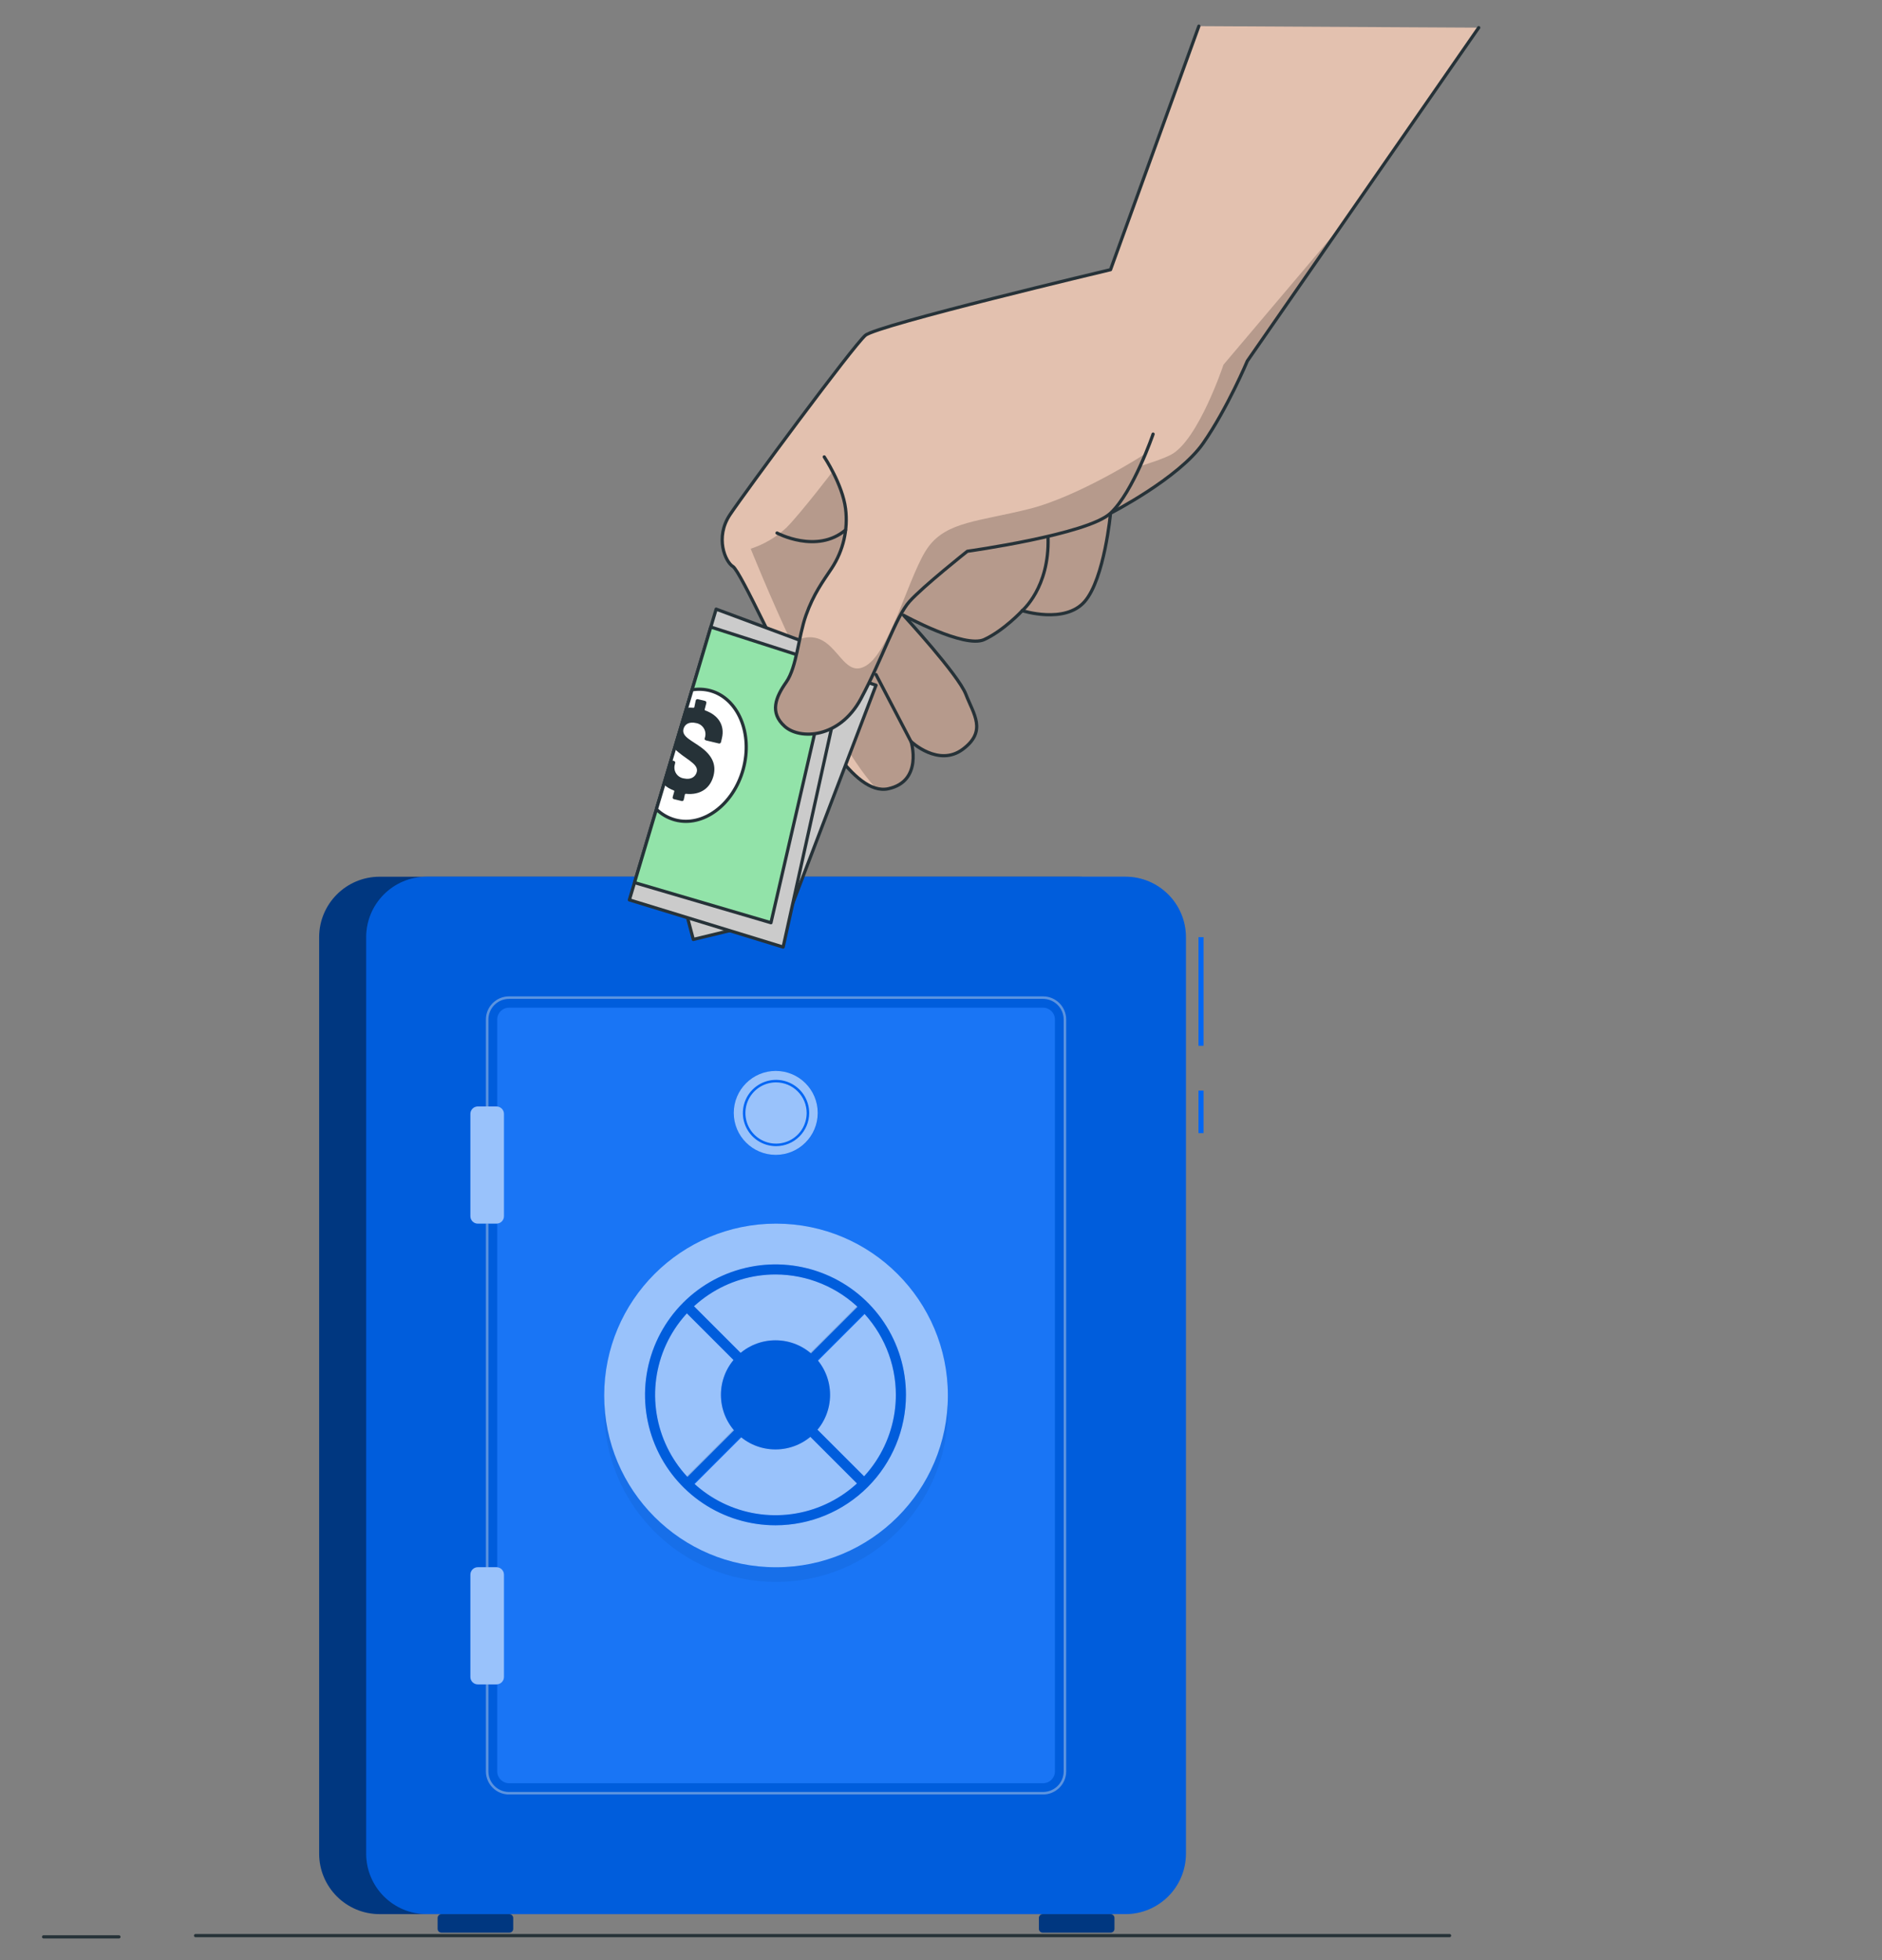 <svg width="72" height="75" viewBox="0 0 72 75" fill="none" xmlns="http://www.w3.org/2000/svg">
<rect x="0" y="0" width="72" height="75" fill="#808080" stroke="none"/>
<path d="M41.256 33.546H14.523C13.245 33.546 12.21 34.582 12.21 35.859V70.927C12.21 72.204 13.245 73.24 14.523 73.24H41.256C42.534 73.24 43.569 72.204 43.569 70.927V35.859C43.569 34.582 42.534 33.546 41.256 33.546Z" fill="#003780"/>
<path d="M43.057 33.545H16.324C15.046 33.545 14.01 34.581 14.01 35.859V70.926C14.01 72.203 15.046 73.239 16.324 73.239H43.057C44.334 73.239 45.37 72.203 45.37 70.926V35.859C45.37 34.581 44.334 33.545 43.057 33.545Z" fill="#0066F4"/>
<path d="M19.489 73.241H16.887C16.807 73.241 16.742 73.306 16.742 73.386V73.804C16.742 73.884 16.807 73.948 16.887 73.948H19.489C19.569 73.948 19.634 73.884 19.634 73.804V73.386C19.634 73.306 19.569 73.241 19.489 73.241Z" fill="#003780"/>
<path d="M42.492 73.241H39.889C39.809 73.241 39.745 73.306 39.745 73.386V73.804C39.745 73.884 39.809 73.948 39.889 73.948H42.492C42.572 73.948 42.636 73.884 42.636 73.804V73.386C42.636 73.306 42.572 73.241 42.492 73.241Z" fill="#003780"/>
<path opacity="0.2" d="M43.057 33.545H16.324C15.046 33.545 14.01 34.581 14.01 35.859V70.926C14.01 72.203 15.046 73.239 16.324 73.239H43.057C44.334 73.239 45.37 72.203 45.37 70.926V35.859C45.37 34.581 44.334 33.545 43.057 33.545Z" fill="#003780"/>
<g style="mix-blend-mode:color-dodge" opacity="0.4">
<path d="M39.907 68.662H19.472C19.238 68.662 19.013 68.569 18.848 68.403C18.682 68.238 18.589 68.014 18.589 67.78V39.009C18.589 38.775 18.682 38.55 18.847 38.384C19.013 38.218 19.237 38.124 19.472 38.124H39.907C40.141 38.124 40.365 38.218 40.531 38.384C40.697 38.55 40.789 38.775 40.789 39.009V67.78C40.789 68.014 40.696 68.238 40.53 68.403C40.365 68.569 40.141 68.662 39.907 68.662ZM19.472 38.22C19.263 38.221 19.063 38.304 18.915 38.452C18.768 38.6 18.685 38.8 18.685 39.009V67.78C18.685 67.883 18.706 67.985 18.745 68.081C18.785 68.176 18.843 68.263 18.916 68.336C18.988 68.409 19.075 68.467 19.171 68.506C19.266 68.546 19.368 68.566 19.472 68.566H39.907C40.115 68.566 40.315 68.483 40.463 68.336C40.61 68.188 40.693 67.988 40.693 67.78V39.009C40.693 38.8 40.61 38.6 40.463 38.452C40.315 38.304 40.115 38.221 39.907 38.22H19.472Z" fill="#E6E6E6"/>
</g>
<path d="M40.358 67.78V39.007C40.358 38.759 40.157 38.558 39.908 38.558H19.472C19.224 38.558 19.023 38.759 19.023 39.007L19.023 67.78C19.023 68.028 19.224 68.229 19.472 68.229H39.908C40.157 68.229 40.358 68.028 40.358 67.78Z" fill="#0066F4"/>
<path opacity="0.1" d="M40.358 67.78V39.007C40.358 38.759 40.157 38.558 39.908 38.558H19.472C19.224 38.558 19.023 38.759 19.023 39.007L19.023 67.78C19.023 68.028 19.224 68.229 19.472 68.229H39.908C40.157 68.229 40.358 68.028 40.358 67.78Z" fill="white"/>
<path d="M46.043 41.729H45.85V43.356H46.043V41.729Z" fill="#0066F4"/>
<path d="M46.043 35.859H45.85V40.015H46.043V35.859Z" fill="#0066F4"/>
<path opacity="0.1" d="M29.689 60.529C33.32 60.529 36.263 57.586 36.263 53.955C36.263 50.325 33.32 47.381 29.689 47.381C26.058 47.381 23.115 50.325 23.115 53.955C23.115 57.586 26.058 60.529 29.689 60.529Z" fill="#003780"/>
<path d="M29.689 44.193C30.576 44.193 31.295 43.474 31.295 42.587C31.295 41.7 30.576 40.981 29.689 40.981C28.802 40.981 28.083 41.7 28.083 42.587C28.083 43.474 28.802 44.193 29.689 44.193Z" fill="#0066F4"/>
<path opacity="0.6" d="M29.679 44.189C30.566 44.189 31.285 43.47 31.285 42.583C31.285 41.696 30.566 40.977 29.679 40.977C28.793 40.977 28.073 41.696 28.073 42.583C28.073 43.47 28.793 44.189 29.679 44.189Z" fill="white"/>
<path d="M29.689 43.855C29.438 43.855 29.193 43.781 28.984 43.642C28.776 43.502 28.613 43.304 28.517 43.072C28.421 42.84 28.396 42.586 28.445 42.339C28.494 42.093 28.615 41.867 28.792 41.69C28.97 41.513 29.195 41.392 29.442 41.343C29.688 41.294 29.943 41.319 30.174 41.415C30.406 41.511 30.604 41.673 30.744 41.882C30.883 42.091 30.957 42.336 30.957 42.587C30.957 42.923 30.823 43.245 30.585 43.483C30.348 43.721 30.025 43.855 29.689 43.855ZM29.689 41.415C29.457 41.415 29.231 41.483 29.038 41.612C28.845 41.741 28.695 41.924 28.606 42.138C28.517 42.352 28.494 42.588 28.539 42.816C28.585 43.043 28.696 43.252 28.86 43.416C29.024 43.58 29.233 43.691 29.46 43.736C29.688 43.782 29.923 43.758 30.138 43.67C30.352 43.581 30.535 43.431 30.664 43.238C30.792 43.045 30.861 42.819 30.861 42.587C30.861 42.276 30.737 41.978 30.517 41.759C30.298 41.539 30 41.415 29.689 41.415Z" fill="#0066F4"/>
<path d="M18.995 42.336H18.28C18.123 42.336 17.995 42.464 17.995 42.621V46.535C17.995 46.693 18.123 46.82 18.28 46.82H18.995C19.153 46.82 19.281 46.693 19.281 46.535V42.621C19.281 42.464 19.153 42.336 18.995 42.336Z" fill="#0066F4"/>
<path opacity="0.6" d="M18.995 42.336H18.28C18.123 42.336 17.995 42.464 17.995 42.621V46.535C17.995 46.693 18.123 46.82 18.28 46.82H18.995C19.153 46.82 19.281 46.693 19.281 46.535V42.621C19.281 42.464 19.153 42.336 18.995 42.336Z" fill="white"/>
<path d="M18.995 59.966H18.28C18.123 59.966 17.995 60.094 17.995 60.252V64.165C17.995 64.323 18.123 64.45 18.28 64.45H18.995C19.153 64.45 19.281 64.323 19.281 64.165V60.252C19.281 60.094 19.153 59.966 18.995 59.966Z" fill="#0066F4"/>
<path opacity="0.6" d="M18.995 59.966H18.28C18.123 59.966 17.995 60.094 17.995 60.252V64.165C17.995 64.323 18.123 64.45 18.28 64.45H18.995C19.153 64.45 19.281 64.323 19.281 64.165V60.252C19.281 60.094 19.153 59.966 18.995 59.966Z" fill="white"/>
<path d="M29.689 59.968C33.32 59.968 36.263 57.025 36.263 53.394C36.263 49.764 33.32 46.82 29.689 46.82C26.058 46.82 23.115 49.764 23.115 53.394C23.115 57.025 26.058 59.968 29.689 59.968Z" fill="#0066F4"/>
<path opacity="0.6" d="M29.689 59.968C33.32 59.968 36.263 57.025 36.263 53.394C36.263 49.764 33.32 46.82 29.689 46.82C26.058 46.82 23.115 49.764 23.115 53.394C23.115 57.025 26.058 59.968 29.689 59.968Z" fill="white"/>
<path d="M26.437 49.867L26.164 50.14L32.944 56.92L33.217 56.647L26.437 49.867Z" fill="#0066F4"/>
<path d="M32.944 49.867L26.164 56.648L26.437 56.92L33.217 50.14L32.944 49.867Z" fill="#0066F4"/>
<path opacity="0.2" d="M32.922 49.845L26.142 56.625L26.414 56.898L33.195 50.117L32.922 49.845Z" fill="#003780"/>
<path opacity="0.2" d="M26.416 49.846L26.143 50.119L32.924 56.899L33.196 56.627L26.416 49.846Z" fill="#003780"/>
<path d="M29.67 58.362C28.683 58.362 27.718 58.07 26.896 57.522C26.075 56.974 25.435 56.194 25.057 55.282C24.679 54.37 24.58 53.367 24.773 52.398C24.965 51.43 25.44 50.541 26.138 49.842C26.836 49.144 27.725 48.669 28.694 48.476C29.662 48.283 30.665 48.382 31.578 48.76C32.49 49.137 33.269 49.777 33.818 50.598C34.366 51.419 34.659 52.384 34.659 53.371C34.658 54.694 34.132 55.963 33.197 56.898C32.261 57.834 30.993 58.361 29.67 58.362ZM29.67 48.765C28.759 48.765 27.868 49.035 27.111 49.541C26.353 50.047 25.762 50.766 25.413 51.607C25.065 52.449 24.973 53.375 25.151 54.268C25.328 55.162 25.767 55.983 26.411 56.627C27.055 57.271 27.875 57.71 28.769 57.888C29.662 58.066 30.588 57.975 31.43 57.626C32.272 57.278 32.991 56.687 33.497 55.93C34.003 55.172 34.273 54.282 34.273 53.371C34.273 52.15 33.787 50.98 32.924 50.116C32.061 49.253 30.891 48.767 29.67 48.765Z" fill="#0066F4"/>
<path d="M31.145 54.848C31.96 54.032 31.96 52.71 31.145 51.895C30.329 51.08 29.007 51.08 28.192 51.895C27.377 52.71 27.377 54.032 28.192 54.848C29.007 55.663 30.329 55.663 31.145 54.848Z" fill="#0066F4"/>
<path opacity="0.2" d="M29.67 58.362C28.683 58.362 27.718 58.07 26.896 57.522C26.075 56.974 25.435 56.194 25.057 55.282C24.679 54.37 24.58 53.367 24.773 52.398C24.965 51.43 25.44 50.541 26.138 49.842C26.836 49.144 27.725 48.669 28.694 48.476C29.662 48.283 30.665 48.382 31.578 48.76C32.49 49.137 33.269 49.777 33.818 50.598C34.366 51.419 34.659 52.384 34.659 53.371C34.658 54.694 34.132 55.963 33.197 56.898C32.261 57.834 30.993 58.361 29.67 58.362ZM29.67 48.765C28.759 48.765 27.868 49.035 27.111 49.541C26.353 50.047 25.762 50.766 25.413 51.607C25.065 52.449 24.973 53.375 25.151 54.268C25.328 55.162 25.767 55.983 26.411 56.627C27.055 57.271 27.875 57.71 28.769 57.888C29.662 58.066 30.588 57.975 31.43 57.626C32.272 57.278 32.991 56.687 33.497 55.93C34.003 55.172 34.273 54.282 34.273 53.371C34.273 52.15 33.787 50.98 32.924 50.116C32.061 49.253 30.891 48.767 29.67 48.765Z" fill="#003780"/>
<path opacity="0.2" d="M31.145 54.848C31.96 54.032 31.96 52.71 31.145 51.895C30.329 51.08 29.007 51.08 28.192 51.895C27.377 52.71 27.377 54.032 28.192 54.848C29.007 55.663 30.329 55.663 31.145 54.848Z" fill="#003780"/>
<path d="M56.572 1.058L47.719 13.813C47.719 13.813 46.962 15.619 46.03 16.959C45.098 18.299 42.486 19.638 42.486 19.638C42.486 19.638 42.254 22.142 41.497 23.016C40.74 23.89 39.109 23.366 39.109 23.366C39.109 23.366 38.409 24.123 37.652 24.472C36.895 24.821 34.566 23.541 34.566 23.541C34.566 23.541 36.661 25.812 36.953 26.569C37.244 27.326 37.769 27.967 36.837 28.666C35.906 29.366 34.856 28.375 34.856 28.375C34.856 28.375 35.323 29.889 33.983 30.18C32.644 30.472 31.184 27.559 30.601 26.569C30.018 25.58 28.33 21.851 28.04 21.676C27.75 21.502 27.342 20.57 27.925 19.696C28.507 18.822 32.64 13.231 33.106 12.832C33.572 12.434 42.486 10.319 42.486 10.319L45.865 1" fill="#E3C1AF"/>
<path opacity="0.2" d="M46.808 13.953C46.808 13.953 45.847 16.834 44.807 17.394C43.767 17.954 37.844 19.475 35.523 19.155C33.202 18.835 31.922 17.954 31.922 17.954C31.922 17.954 30.641 19.635 30.081 20.195C29.691 20.558 29.226 20.831 28.72 20.996C28.72 20.996 31.505 27.992 33.508 30.158C33.663 30.206 33.829 30.214 33.988 30.18C35.328 29.889 34.86 28.375 34.86 28.375C34.86 28.375 35.909 29.364 36.842 28.666C37.775 27.968 37.249 27.326 36.957 26.569C36.666 25.812 34.563 23.541 34.563 23.541C34.563 23.541 36.892 24.821 37.649 24.472C38.406 24.123 39.105 23.365 39.105 23.365C39.105 23.365 40.736 23.89 41.494 23.016C42.251 22.142 42.483 19.638 42.483 19.638C42.483 19.638 45.103 18.299 46.036 16.959C46.97 15.619 47.725 13.813 47.725 13.813L51.373 8.558L46.808 13.953Z" fill="black"/>
<path d="M56.572 1.058L47.719 13.813C47.719 13.813 46.962 15.619 46.03 16.959C45.098 18.299 42.486 19.638 42.486 19.638C42.486 19.638 42.254 22.142 41.497 23.016C40.74 23.89 39.109 23.366 39.109 23.366C39.109 23.366 38.409 24.123 37.652 24.472C36.895 24.821 34.566 23.541 34.566 23.541C34.566 23.541 36.661 25.812 36.953 26.569C37.244 27.326 37.769 27.967 36.837 28.666C35.906 29.366 34.856 28.375 34.856 28.375C34.856 28.375 35.323 29.889 33.983 30.18C32.644 30.472 31.184 27.559 30.601 26.569C30.018 25.58 28.33 21.851 28.04 21.676C27.75 21.502 27.342 20.57 27.925 19.696C28.507 18.822 32.64 13.231 33.106 12.832C33.572 12.434 42.486 10.319 42.486 10.319L45.865 1" stroke="#263238" stroke-width="0.123" stroke-linecap="round" stroke-linejoin="round"/>
<path d="M26.292 35.072L26.524 35.946L30.135 35.072L33.514 26.219L31.3 25.462L26.292 35.072Z" fill="#CBCBCB" stroke="#263238" stroke-width="0.123" stroke-linecap="round" stroke-linejoin="round"/>
<path d="M27.398 23.307L32.407 25.172L29.961 36.237L24.078 34.432L27.398 23.307Z" fill="#CBCBCB" stroke="#263238" stroke-width="0.123" stroke-linecap="round" stroke-linejoin="round"/>
<path d="M24.275 33.771L29.495 35.306L31.766 25.462L27.193 23.992L24.275 33.771Z" fill="#92E3A9" stroke="#263238" stroke-width="0.123" stroke-linecap="round" stroke-linejoin="round"/>
<path d="M27.172 26.427C26.945 26.367 26.708 26.356 26.476 26.395L25.112 30.965C25.31 31.157 25.552 31.296 25.818 31.37C26.887 31.664 28.059 30.795 28.434 29.43C28.808 28.064 28.24 26.72 27.172 26.427Z" fill="white" stroke="#263238" stroke-width="0.123" stroke-linecap="round" stroke-linejoin="round"/>
<path d="M26.979 27.184C26.972 27.181 26.966 27.176 26.963 27.169C26.959 27.162 26.958 27.155 26.959 27.147L27.02 26.91C27.024 26.9 27.025 26.89 27.024 26.879C27.023 26.868 27.02 26.858 27.014 26.849C27.009 26.84 27.001 26.832 26.992 26.827C26.983 26.821 26.973 26.817 26.963 26.816L26.708 26.755C26.698 26.751 26.687 26.749 26.677 26.75C26.666 26.751 26.656 26.755 26.646 26.76C26.637 26.766 26.63 26.773 26.624 26.782C26.618 26.792 26.615 26.802 26.614 26.813L26.564 27.058C26.562 27.065 26.558 27.071 26.552 27.076C26.546 27.08 26.538 27.082 26.53 27.082C26.444 27.073 26.356 27.073 26.27 27.082L25.804 28.645C26.167 29.023 26.734 29.212 26.659 29.529C26.615 29.708 26.452 29.849 26.166 29.785C26.106 29.777 26.048 29.756 25.997 29.724C25.946 29.692 25.902 29.649 25.869 29.599C25.836 29.548 25.814 29.491 25.805 29.431C25.796 29.371 25.8 29.31 25.817 29.252L25.831 29.188C25.839 29.153 25.818 29.124 25.768 29.113L25.671 29.089L25.394 30.014C25.505 30.115 25.635 30.194 25.776 30.244C25.784 30.248 25.79 30.253 25.793 30.26C25.797 30.267 25.797 30.275 25.796 30.283L25.738 30.486C25.734 30.496 25.732 30.507 25.733 30.518C25.733 30.529 25.736 30.539 25.742 30.549C25.748 30.558 25.756 30.566 25.765 30.571C25.774 30.577 25.785 30.58 25.796 30.581L26.06 30.645C26.069 30.65 26.079 30.652 26.09 30.653C26.101 30.653 26.111 30.651 26.12 30.647C26.13 30.642 26.139 30.636 26.145 30.628C26.152 30.62 26.157 30.61 26.159 30.6L26.202 30.398C26.205 30.391 26.209 30.384 26.216 30.38C26.222 30.375 26.23 30.373 26.238 30.373C26.801 30.432 27.183 30.155 27.302 29.662C27.395 29.268 27.262 28.934 26.851 28.618C26.474 28.333 26.078 28.192 26.146 27.901C26.194 27.7 26.378 27.607 26.627 27.666C26.688 27.676 26.746 27.699 26.798 27.733C26.85 27.768 26.893 27.814 26.926 27.867C26.958 27.92 26.979 27.979 26.986 28.041C26.993 28.103 26.987 28.165 26.968 28.224L26.956 28.269C26.956 28.297 26.972 28.32 27.022 28.333L27.491 28.445C27.501 28.449 27.512 28.451 27.522 28.45C27.533 28.448 27.543 28.445 27.552 28.439C27.561 28.434 27.569 28.426 27.575 28.417C27.58 28.409 27.584 28.398 27.585 28.388L27.62 28.239C27.728 27.77 27.502 27.371 26.979 27.184Z" fill="#263238"/>
<path d="M31.533 17.482C31.533 17.482 32.232 18.531 32.349 19.464C32.448 20.259 32.262 21.064 31.824 21.735C31.475 22.259 31.126 22.724 30.835 23.541C30.543 24.357 30.486 25.521 30.078 26.102C29.669 26.683 29.437 27.266 30.018 27.791C30.599 28.316 32.115 28.256 32.932 26.742C33.748 25.228 34.271 23.597 34.795 23.014C35.318 22.432 37.008 21.093 37.008 21.093C37.008 21.093 41.609 20.453 42.483 19.638C43.357 18.824 44.114 16.61 44.114 16.61" fill="#E3C1AF"/>
<path opacity="0.2" d="M43.767 17.394C43.767 17.394 41.286 18.995 39.365 19.475C37.444 19.955 36.243 19.955 35.523 20.916C34.803 21.876 34.083 24.918 33.122 25.478C32.162 26.038 32.002 24.037 30.641 24.437L30.596 24.453C30.463 25.078 30.346 25.718 30.078 26.104C29.669 26.686 29.437 27.267 30.018 27.792C30.599 28.317 32.115 28.258 32.932 26.744C33.748 25.23 34.271 23.599 34.795 23.016C35.318 22.433 37.008 21.095 37.008 21.095C37.008 21.095 41.609 20.455 42.483 19.64C43.011 19.147 43.496 18.145 43.797 17.428L43.767 17.394Z" fill="black"/>
<path d="M31.533 17.482C31.533 17.482 32.232 18.531 32.349 19.464C32.448 20.259 32.262 21.064 31.824 21.735C31.475 22.259 31.126 22.724 30.835 23.541C30.543 24.357 30.486 25.521 30.078 26.102C29.669 26.683 29.437 27.266 30.018 27.791C30.599 28.316 32.115 28.256 32.932 26.742C33.748 25.228 34.271 23.597 34.795 23.014C35.318 22.432 37.008 21.093 37.008 21.093C37.008 21.093 41.609 20.453 42.483 19.638C43.357 18.824 44.114 16.61 44.114 16.61" stroke="#263238" stroke-width="0.123" stroke-linecap="round" stroke-linejoin="round"/>
<path d="M29.727 20.395C29.727 20.395 31.243 21.21 32.349 20.279" stroke="#263238" stroke-width="0.123" stroke-linecap="round" stroke-linejoin="round"/>
<path d="M34.852 28.375L33.514 25.812" stroke="#263238" stroke-width="0.123" stroke-linecap="round" stroke-linejoin="round"/>
<path d="M39.105 23.366C39.105 23.366 40.154 22.492 40.095 20.57" stroke="#263238" stroke-width="0.123" stroke-linecap="round" stroke-linejoin="round"/>
<path d="M7.482 74.062H55.456" stroke="#263238" stroke-width="0.123" stroke-linecap="round" stroke-linejoin="round"/>
<path d="M1.668 74.11H4.55" stroke="#263238" stroke-width="0.123" stroke-linecap="round" stroke-linejoin="round"/>
</svg>
